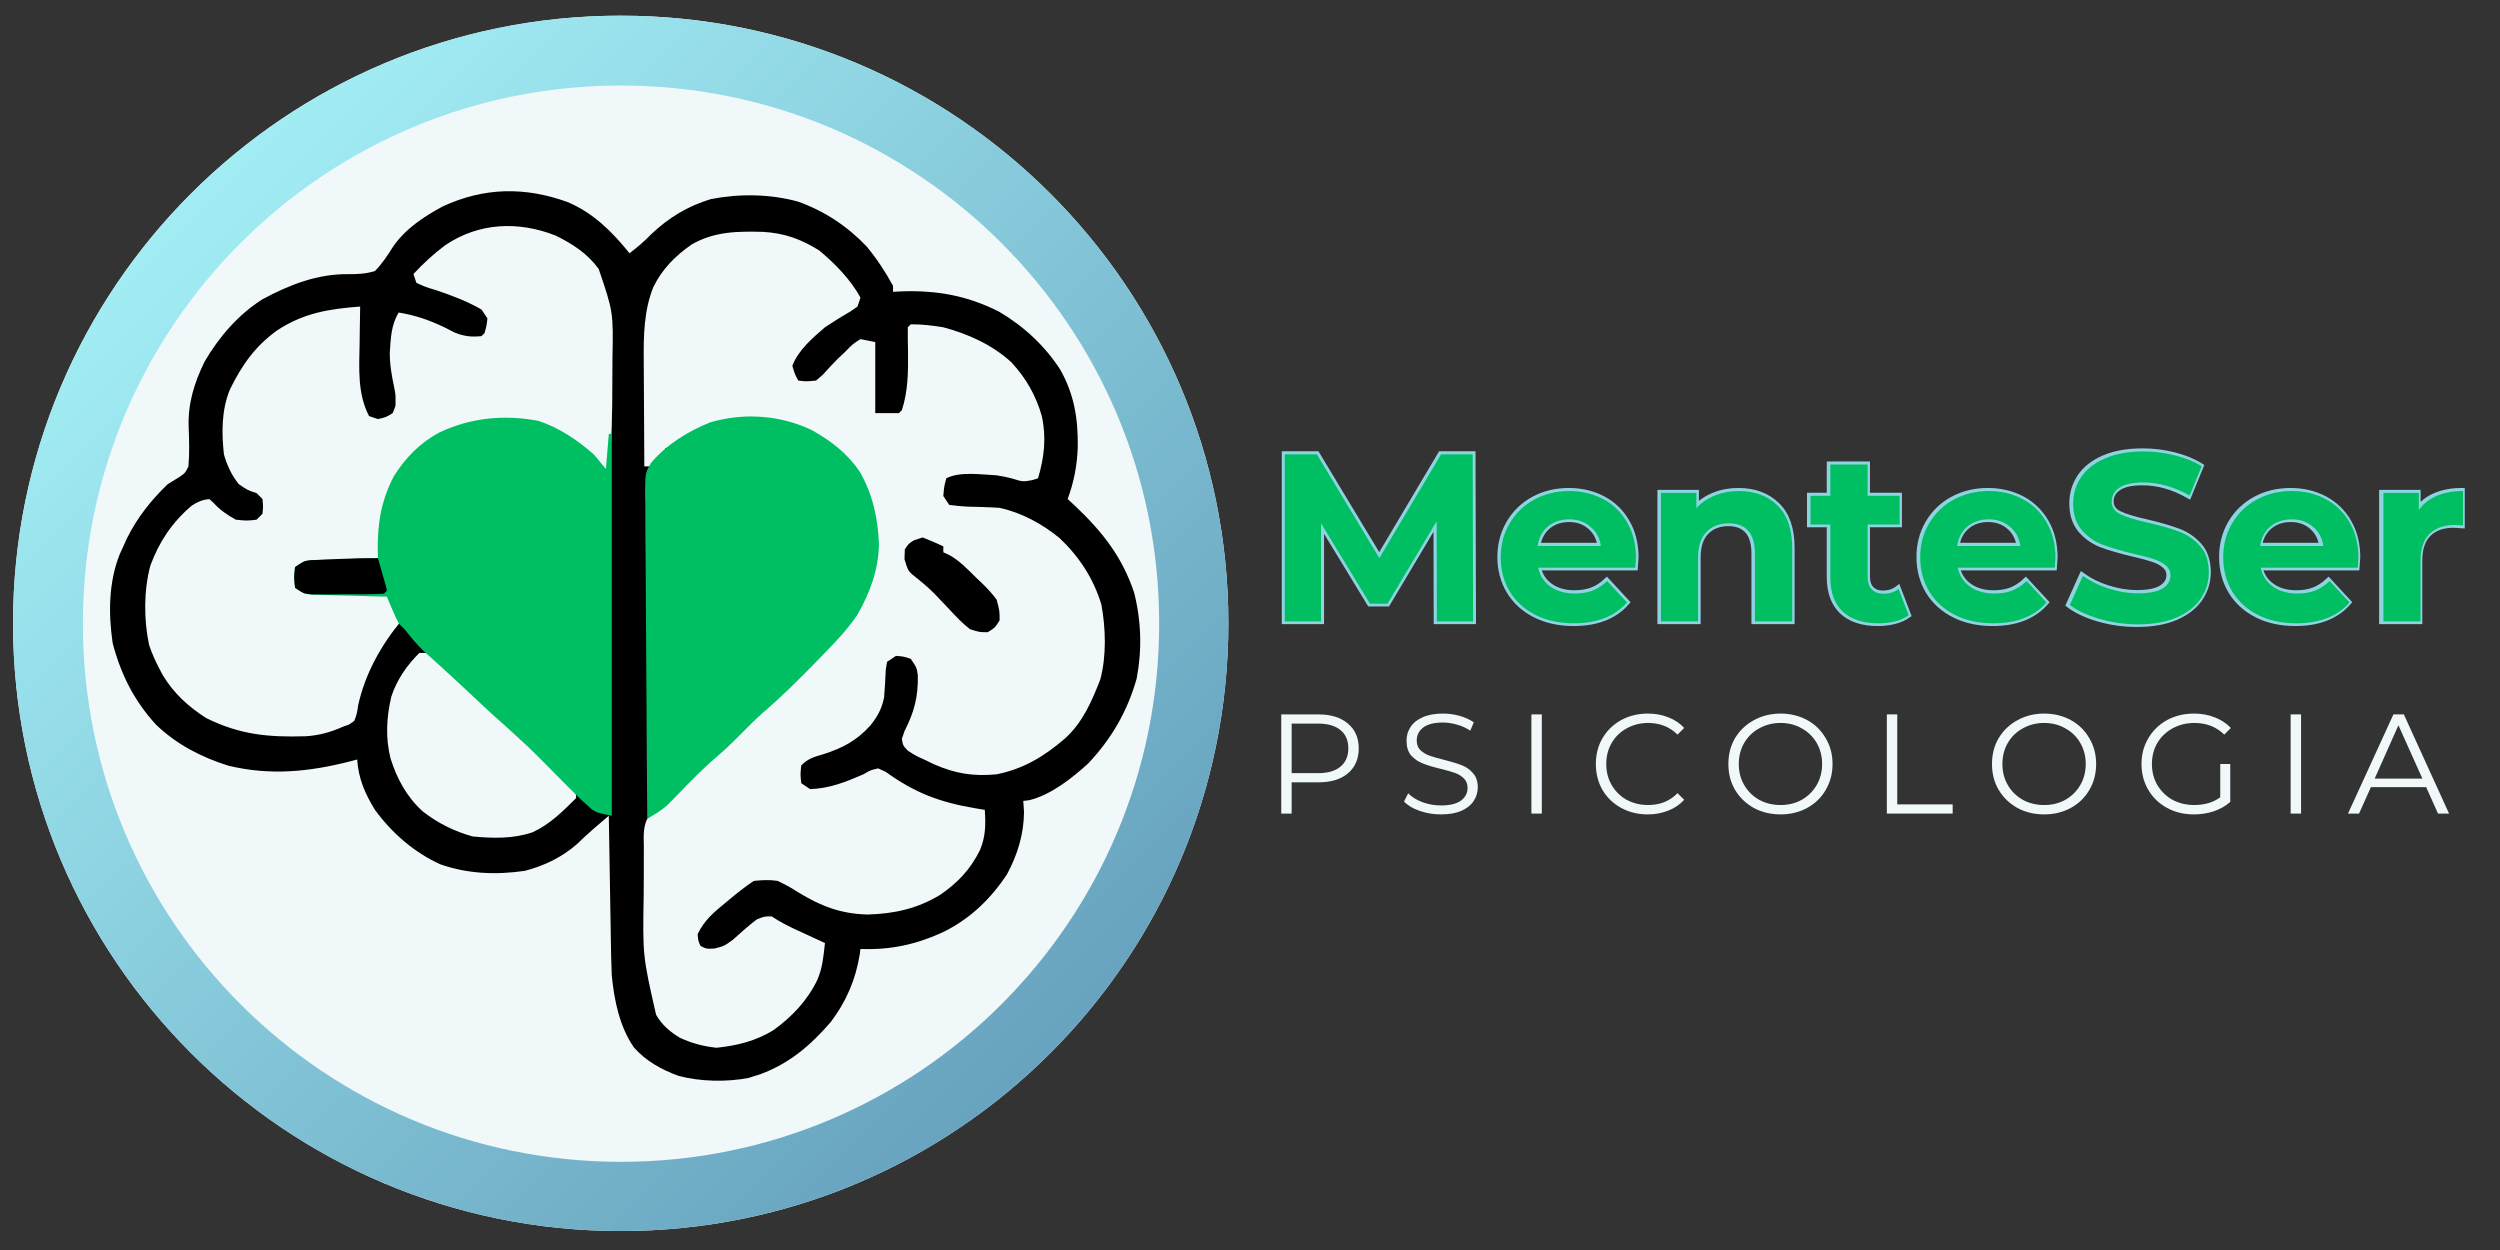 <svg xmlns="http://www.w3.org/2000/svg" xmlns:xlink="http://www.w3.org/1999/xlink" width="250" zoomAndPan="magnify" viewBox="0 0 187.5 93.75" height="125" preserveAspectRatio="xMidYMid meet" version="1.0"><rect x="0" y="0" width="187.5" height="93.75" fill="#333333" stroke="none"/><defs><g/><clipPath id="c67d9cb54a"><path d="M 0.977 1.176 L 92.129 1.176 L 92.129 92.328 L 0.977 92.328 Z M 0.977 1.176 " clip-rule="nonzero"/></clipPath><clipPath id="2d0861275e"><path d="M 46.551 1.176 C 21.379 1.176 0.977 21.578 0.977 46.75 C 0.977 71.922 21.379 92.328 46.551 92.328 C 71.723 92.328 92.129 71.922 92.129 46.75 C 92.129 21.578 71.723 1.176 46.551 1.176 Z M 46.551 1.176 " clip-rule="nonzero"/></clipPath><linearGradient x1="-0" gradientTransform="matrix(6.25, 0, 0, 6.25, 0, 0)" y1="-0" x2="64" gradientUnits="userSpaceOnUse" y2="64" id="1e764350c5"><stop stop-opacity="1" stop-color="rgb(68.199%, 98.799%, 100%)" offset="0"/><stop stop-opacity="1" stop-color="rgb(68.073%, 98.637%, 99.883%)" offset="0.008"/><stop stop-opacity="1" stop-color="rgb(67.818%, 98.315%, 99.649%)" offset="0.016"/><stop stop-opacity="1" stop-color="rgb(67.564%, 97.993%, 99.417%)" offset="0.023"/><stop stop-opacity="1" stop-color="rgb(67.31%, 97.672%, 99.184%)" offset="0.031"/><stop stop-opacity="1" stop-color="rgb(67.056%, 97.35%, 98.952%)" offset="0.039"/><stop stop-opacity="1" stop-color="rgb(66.803%, 97.028%, 98.718%)" offset="0.047"/><stop stop-opacity="1" stop-color="rgb(66.548%, 96.706%, 98.485%)" offset="0.055"/><stop stop-opacity="1" stop-color="rgb(66.295%, 96.385%, 98.253%)" offset="0.062"/><stop stop-opacity="1" stop-color="rgb(66.04%, 96.063%, 98.019%)" offset="0.07"/><stop stop-opacity="1" stop-color="rgb(65.787%, 95.741%, 97.787%)" offset="0.078"/><stop stop-opacity="1" stop-color="rgb(65.533%, 95.419%, 97.554%)" offset="0.086"/><stop stop-opacity="1" stop-color="rgb(65.279%, 95.097%, 97.322%)" offset="0.094"/><stop stop-opacity="1" stop-color="rgb(65.025%, 94.775%, 97.089%)" offset="0.102"/><stop stop-opacity="1" stop-color="rgb(64.771%, 94.453%, 96.855%)" offset="0.109"/><stop stop-opacity="1" stop-color="rgb(64.517%, 94.131%, 96.623%)" offset="0.117"/><stop stop-opacity="1" stop-color="rgb(64.264%, 93.81%, 96.39%)" offset="0.125"/><stop stop-opacity="1" stop-color="rgb(64.009%, 93.488%, 96.158%)" offset="0.133"/><stop stop-opacity="1" stop-color="rgb(63.756%, 93.166%, 95.924%)" offset="0.141"/><stop stop-opacity="1" stop-color="rgb(63.501%, 92.844%, 95.692%)" offset="0.148"/><stop stop-opacity="1" stop-color="rgb(63.248%, 92.522%, 95.459%)" offset="0.156"/><stop stop-opacity="1" stop-color="rgb(62.994%, 92.2%, 95.226%)" offset="0.164"/><stop stop-opacity="1" stop-color="rgb(62.74%, 91.878%, 94.994%)" offset="0.172"/><stop stop-opacity="1" stop-color="rgb(62.486%, 91.556%, 94.76%)" offset="0.18"/><stop stop-opacity="1" stop-color="rgb(62.231%, 91.234%, 94.528%)" offset="0.188"/><stop stop-opacity="1" stop-color="rgb(61.978%, 90.912%, 94.295%)" offset="0.195"/><stop stop-opacity="1" stop-color="rgb(61.725%, 90.591%, 94.063%)" offset="0.203"/><stop stop-opacity="1" stop-color="rgb(61.47%, 90.269%, 93.829%)" offset="0.211"/><stop stop-opacity="1" stop-color="rgb(61.217%, 89.948%, 93.596%)" offset="0.219"/><stop stop-opacity="1" stop-color="rgb(60.962%, 89.626%, 93.364%)" offset="0.227"/><stop stop-opacity="1" stop-color="rgb(60.709%, 89.304%, 93.13%)" offset="0.234"/><stop stop-opacity="1" stop-color="rgb(60.455%, 88.982%, 92.899%)" offset="0.242"/><stop stop-opacity="1" stop-color="rgb(60.2%, 88.66%, 92.665%)" offset="0.25"/><stop stop-opacity="1" stop-color="rgb(59.947%, 88.338%, 92.432%)" offset="0.258"/><stop stop-opacity="1" stop-color="rgb(59.692%, 88.016%, 92.2%)" offset="0.266"/><stop stop-opacity="1" stop-color="rgb(59.439%, 87.694%, 91.966%)" offset="0.273"/><stop stop-opacity="1" stop-color="rgb(59.186%, 87.372%, 91.734%)" offset="0.281"/><stop stop-opacity="1" stop-color="rgb(58.931%, 87.05%, 91.501%)" offset="0.289"/><stop stop-opacity="1" stop-color="rgb(58.678%, 86.728%, 91.269%)" offset="0.297"/><stop stop-opacity="1" stop-color="rgb(58.423%, 86.406%, 91.035%)" offset="0.305"/><stop stop-opacity="1" stop-color="rgb(58.17%, 86.084%, 90.802%)" offset="0.312"/><stop stop-opacity="1" stop-color="rgb(57.916%, 85.762%, 90.57%)" offset="0.32"/><stop stop-opacity="1" stop-color="rgb(57.661%, 85.44%, 90.337%)" offset="0.328"/><stop stop-opacity="1" stop-color="rgb(57.408%, 85.118%, 90.105%)" offset="0.336"/><stop stop-opacity="1" stop-color="rgb(57.153%, 84.798%, 89.871%)" offset="0.344"/><stop stop-opacity="1" stop-color="rgb(56.9%, 84.476%, 89.639%)" offset="0.352"/><stop stop-opacity="1" stop-color="rgb(56.647%, 84.154%, 89.406%)" offset="0.359"/><stop stop-opacity="1" stop-color="rgb(56.392%, 83.832%, 89.172%)" offset="0.367"/><stop stop-opacity="1" stop-color="rgb(56.139%, 83.51%, 88.94%)" offset="0.375"/><stop stop-opacity="1" stop-color="rgb(55.884%, 83.188%, 88.707%)" offset="0.383"/><stop stop-opacity="1" stop-color="rgb(55.63%, 82.866%, 88.475%)" offset="0.391"/><stop stop-opacity="1" stop-color="rgb(55.377%, 82.544%, 88.242%)" offset="0.398"/><stop stop-opacity="1" stop-color="rgb(55.122%, 82.222%, 88.01%)" offset="0.406"/><stop stop-opacity="1" stop-color="rgb(54.869%, 81.9%, 87.776%)" offset="0.414"/><stop stop-opacity="1" stop-color="rgb(54.614%, 81.578%, 87.543%)" offset="0.422"/><stop stop-opacity="1" stop-color="rgb(54.361%, 81.256%, 87.311%)" offset="0.43"/><stop stop-opacity="1" stop-color="rgb(54.108%, 80.934%, 87.077%)" offset="0.438"/><stop stop-opacity="1" stop-color="rgb(53.853%, 80.612%, 86.845%)" offset="0.445"/><stop stop-opacity="1" stop-color="rgb(53.6%, 80.29%, 86.612%)" offset="0.453"/><stop stop-opacity="1" stop-color="rgb(53.345%, 79.968%, 86.38%)" offset="0.461"/><stop stop-opacity="1" stop-color="rgb(53.091%, 79.646%, 86.147%)" offset="0.469"/><stop stop-opacity="1" stop-color="rgb(52.838%, 79.324%, 85.913%)" offset="0.477"/><stop stop-opacity="1" stop-color="rgb(52.583%, 79.004%, 85.681%)" offset="0.484"/><stop stop-opacity="1" stop-color="rgb(52.33%, 78.682%, 85.448%)" offset="0.492"/><stop stop-opacity="1" stop-color="rgb(52.075%, 78.36%, 85.216%)" offset="0.5"/><stop stop-opacity="1" stop-color="rgb(51.949%, 78.2%, 85.1%)" offset="0.5"/><stop stop-opacity="1" stop-color="rgb(51.822%, 78.038%, 84.982%)" offset="0.5"/><stop stop-opacity="1" stop-color="rgb(51.695%, 77.878%, 84.866%)" offset="0.508"/><stop stop-opacity="1" stop-color="rgb(51.569%, 77.716%, 84.749%)" offset="0.516"/><stop stop-opacity="1" stop-color="rgb(51.314%, 77.394%, 84.517%)" offset="0.523"/><stop stop-opacity="1" stop-color="rgb(51.06%, 77.072%, 84.283%)" offset="0.531"/><stop stop-opacity="1" stop-color="rgb(50.806%, 76.75%, 84.052%)" offset="0.539"/><stop stop-opacity="1" stop-color="rgb(50.552%, 76.428%, 83.818%)" offset="0.547"/><stop stop-opacity="1" stop-color="rgb(50.299%, 76.106%, 83.586%)" offset="0.555"/><stop stop-opacity="1" stop-color="rgb(50.044%, 75.784%, 83.353%)" offset="0.562"/><stop stop-opacity="1" stop-color="rgb(49.791%, 75.462%, 83.119%)" offset="0.57"/><stop stop-opacity="1" stop-color="rgb(49.536%, 75.14%, 82.887%)" offset="0.578"/><stop stop-opacity="1" stop-color="rgb(49.283%, 74.818%, 82.654%)" offset="0.586"/><stop stop-opacity="1" stop-color="rgb(49.03%, 74.496%, 82.422%)" offset="0.594"/><stop stop-opacity="1" stop-color="rgb(48.775%, 74.174%, 82.188%)" offset="0.602"/><stop stop-opacity="1" stop-color="rgb(48.521%, 73.853%, 81.956%)" offset="0.609"/><stop stop-opacity="1" stop-color="rgb(48.267%, 73.531%, 81.723%)" offset="0.617"/><stop stop-opacity="1" stop-color="rgb(48.013%, 73.21%, 81.49%)" offset="0.625"/><stop stop-opacity="1" stop-color="rgb(47.76%, 72.888%, 81.258%)" offset="0.633"/><stop stop-opacity="1" stop-color="rgb(47.505%, 72.566%, 81.024%)" offset="0.641"/><stop stop-opacity="1" stop-color="rgb(47.252%, 72.244%, 80.792%)" offset="0.648"/><stop stop-opacity="1" stop-color="rgb(46.997%, 71.922%, 80.559%)" offset="0.656"/><stop stop-opacity="1" stop-color="rgb(46.744%, 71.6%, 80.327%)" offset="0.664"/><stop stop-opacity="1" stop-color="rgb(46.49%, 71.278%, 80.093%)" offset="0.672"/><stop stop-opacity="1" stop-color="rgb(46.236%, 70.956%, 79.86%)" offset="0.68"/><stop stop-opacity="1" stop-color="rgb(45.982%, 70.634%, 79.628%)" offset="0.688"/><stop stop-opacity="1" stop-color="rgb(45.728%, 70.312%, 79.395%)" offset="0.695"/><stop stop-opacity="1" stop-color="rgb(45.474%, 69.991%, 79.163%)" offset="0.703"/><stop stop-opacity="1" stop-color="rgb(45.221%, 69.669%, 78.929%)" offset="0.711"/><stop stop-opacity="1" stop-color="rgb(44.966%, 69.347%, 78.697%)" offset="0.719"/><stop stop-opacity="1" stop-color="rgb(44.713%, 69.025%, 78.464%)" offset="0.727"/><stop stop-opacity="1" stop-color="rgb(44.458%, 68.703%, 78.23%)" offset="0.734"/><stop stop-opacity="1" stop-color="rgb(44.205%, 68.381%, 77.998%)" offset="0.742"/><stop stop-opacity="1" stop-color="rgb(43.951%, 68.059%, 77.765%)" offset="0.75"/><stop stop-opacity="1" stop-color="rgb(43.697%, 67.737%, 77.533%)" offset="0.758"/><stop stop-opacity="1" stop-color="rgb(43.443%, 67.416%, 77.299%)" offset="0.766"/><stop stop-opacity="1" stop-color="rgb(43.188%, 67.094%, 77.066%)" offset="0.773"/><stop stop-opacity="1" stop-color="rgb(42.935%, 66.772%, 76.834%)" offset="0.781"/><stop stop-opacity="1" stop-color="rgb(42.682%, 66.451%, 76.601%)" offset="0.789"/><stop stop-opacity="1" stop-color="rgb(42.427%, 66.129%, 76.369%)" offset="0.797"/><stop stop-opacity="1" stop-color="rgb(42.174%, 65.807%, 76.135%)" offset="0.805"/><stop stop-opacity="1" stop-color="rgb(41.919%, 65.485%, 75.903%)" offset="0.812"/><stop stop-opacity="1" stop-color="rgb(41.666%, 65.163%, 75.67%)" offset="0.82"/><stop stop-opacity="1" stop-color="rgb(41.412%, 64.841%, 75.436%)" offset="0.828"/><stop stop-opacity="1" stop-color="rgb(41.158%, 64.519%, 75.204%)" offset="0.836"/><stop stop-opacity="1" stop-color="rgb(40.904%, 64.197%, 74.971%)" offset="0.844"/><stop stop-opacity="1" stop-color="rgb(40.649%, 63.875%, 74.739%)" offset="0.852"/><stop stop-opacity="1" stop-color="rgb(40.396%, 63.553%, 74.506%)" offset="0.859"/><stop stop-opacity="1" stop-color="rgb(40.143%, 63.231%, 74.274%)" offset="0.867"/><stop stop-opacity="1" stop-color="rgb(39.888%, 62.909%, 74.04%)" offset="0.875"/><stop stop-opacity="1" stop-color="rgb(39.635%, 62.587%, 73.807%)" offset="0.883"/><stop stop-opacity="1" stop-color="rgb(39.38%, 62.265%, 73.575%)" offset="0.891"/><stop stop-opacity="1" stop-color="rgb(39.127%, 61.945%, 73.341%)" offset="0.898"/><stop stop-opacity="1" stop-color="rgb(38.873%, 61.623%, 73.109%)" offset="0.906"/><stop stop-opacity="1" stop-color="rgb(38.618%, 61.301%, 72.876%)" offset="0.914"/><stop stop-opacity="1" stop-color="rgb(38.365%, 60.979%, 72.644%)" offset="0.922"/><stop stop-opacity="1" stop-color="rgb(38.11%, 60.657%, 72.411%)" offset="0.93"/><stop stop-opacity="1" stop-color="rgb(37.857%, 60.335%, 72.177%)" offset="0.938"/><stop stop-opacity="1" stop-color="rgb(37.604%, 60.013%, 71.945%)" offset="0.945"/><stop stop-opacity="1" stop-color="rgb(37.349%, 59.691%, 71.712%)" offset="0.953"/><stop stop-opacity="1" stop-color="rgb(37.096%, 59.369%, 71.48%)" offset="0.961"/><stop stop-opacity="1" stop-color="rgb(36.841%, 59.047%, 71.246%)" offset="0.969"/><stop stop-opacity="1" stop-color="rgb(36.588%, 58.725%, 71.013%)" offset="0.977"/><stop stop-opacity="1" stop-color="rgb(36.334%, 58.403%, 70.781%)" offset="0.984"/><stop stop-opacity="1" stop-color="rgb(36.079%, 58.081%, 70.547%)" offset="0.992"/><stop stop-opacity="1" stop-color="rgb(35.826%, 57.759%, 70.316%)" offset="1"/></linearGradient><clipPath id="8cc2420c67"><path d="M 93 31 L 187 31 L 187 50 L 93 50 Z M 93 31 " clip-rule="nonzero"/></clipPath></defs><g clip-path="url(#c67d9cb54a)"><g clip-path="url(#2d0861275e)"><path fill="#f1f8f9" d="M 0.977 1.176 L 92.129 1.176 L 92.129 92.328 L 0.977 92.328 Z M 0.977 1.176 " fill-opacity="1" fill-rule="nonzero"/><path stroke-linecap="butt" transform="matrix(0.228, 0, 0, 0.228, 0.975, 1.174)" fill="none" stroke-linejoin="miter" d="M 199.999 0.006 C 89.538 0.006 0.007 89.537 0.007 199.999 C 0.007 310.46 89.538 400.008 199.999 400.008 C 310.46 400.008 400.008 310.46 400.008 199.999 C 400.008 89.537 310.46 0.006 199.999 0.006 Z M 199.999 0.006 " stroke="url(#1e764350c5)" stroke-width="45.954" stroke-miterlimit="4"/></g></g><path fill="#000000" d="M 42.566 15.152 C 44.512 15.977 45.906 17.375 47.215 18.996 C 47.793 18.551 48.324 18.109 48.824 17.582 C 50.133 16.336 51.574 15.457 53.309 14.934 C 55.461 14.512 57.754 14.543 59.871 15.125 C 61.852 15.84 63.559 16.969 65.008 18.496 C 65.762 19.41 66.414 20.395 66.977 21.438 L 66.977 21.883 L 67.645 21.852 C 70.273 21.766 72.535 22.168 74.914 23.367 C 76.781 24.465 78.348 25.914 79.527 27.734 C 80.578 29.621 80.855 31.391 80.832 33.516 C 80.789 34.883 80.551 36.137 80.074 37.426 L 80.652 37.961 C 82.68 39.891 84.156 41.746 85.059 44.445 C 85.598 46.562 85.66 48.742 85.25 50.891 C 84.555 53.348 83.367 55.406 81.613 57.262 C 80.379 58.383 78.844 59.598 77.207 60.012 L 76.746 60.07 L 76.801 60.891 C 76.793 62.547 76.312 64.109 75.531 65.562 C 74.328 67.391 72.816 68.852 70.863 69.844 C 68.789 70.828 66.824 71.258 64.535 71.172 L 64.484 71.562 C 64.176 73.473 63.469 75.121 62.297 76.664 C 60.785 78.406 59.219 79.75 57.043 80.559 L 56.539 80.719 L 56.137 80.848 C 54.492 81.16 52.512 81.125 50.895 80.691 C 49.613 80.227 48.441 79.578 47.535 78.547 C 46.461 76.98 46.07 75.035 45.883 73.172 C 45.84 72.246 45.828 71.32 45.812 70.395 L 45.801 69.598 C 45.785 68.758 45.773 67.918 45.758 67.078 L 45.73 65.367 C 45.707 63.973 45.684 62.574 45.66 61.18 C 45.273 61.512 44.883 61.848 44.492 62.18 C 44.074 62.543 43.676 62.922 43.273 63.305 C 42.152 64.293 40.812 64.938 39.363 65.312 C 37.215 65.629 35.066 65.543 33.012 64.82 C 31.039 63.914 29.398 62.484 28.121 60.738 C 27.371 59.516 26.883 58.398 26.789 56.961 L 26.262 57.102 C 23.18 57.891 20.266 58.18 17.137 57.43 C 15.098 56.793 13.227 55.824 11.684 54.332 C 10.055 52.547 9.059 50.566 8.449 48.227 C 8.125 46.016 8.145 43.672 8.973 41.582 L 9.25 40.977 L 9.535 40.348 C 10.312 38.797 11.328 37.516 12.582 36.312 C 12.879 36.129 13.18 35.941 13.48 35.758 C 13.891 35.469 13.891 35.469 14.133 34.98 C 14.219 33.977 14.188 33 14.148 31.996 C 14.094 30.223 14.578 28.684 15.355 27.102 C 16.43 25.266 17.891 23.57 19.699 22.438 C 21.707 21.359 23.828 20.527 26.141 20.562 C 26.859 20.562 27.434 20.539 28.121 20.328 C 28.664 19.773 29.043 19.191 29.457 18.535 C 30.387 17.168 31.762 16.262 33.199 15.484 C 36.309 14.043 39.371 14 42.566 15.152 M 33.383 18.398 C 32.512 19.051 31.746 19.754 31.008 20.551 L 31.23 21.215 C 31.891 21.516 31.891 21.516 32.688 21.758 C 33.887 22.16 35.016 22.582 36.113 23.215 L 36.559 23.879 C 36.488 24.465 36.488 24.465 36.336 24.992 L 36.113 25.211 C 35.332 25.285 34.824 25.23 34.09 24.938 L 33.383 24.574 C 32.211 24.008 31.176 23.652 29.898 23.438 C 29.332 24.398 29.309 25.348 29.234 26.441 C 29.23 27.375 29.387 28.215 29.578 29.125 C 29.676 29.652 29.676 29.652 29.66 30.445 L 29.453 30.984 C 28.926 31.305 28.926 31.305 28.344 31.43 L 27.68 31.207 C 26.812 29.562 26.934 27.652 26.969 25.852 L 26.98 25.016 C 26.988 24.34 26.996 23.668 27.012 22.992 C 24.699 23.164 22.781 23.469 20.797 24.77 C 19.113 25.98 18.137 27.391 17.234 29.234 C 16.609 30.781 16.613 32.457 16.797 34.094 C 17.047 34.938 17.359 35.625 17.91 36.312 C 18.578 36.77 18.578 36.77 19.242 36.98 L 19.684 37.426 C 19.742 37.98 19.742 37.98 19.684 38.535 L 19.242 38.977 C 18.52 39.062 18.52 39.062 17.688 38.977 C 17.02 38.605 16.504 38.258 15.992 37.688 L 15.688 37.426 C 15.156 37.492 14.82 37.633 14.371 37.93 C 12.91 39.176 11.945 40.613 11.277 42.418 C 10.777 44.305 10.781 46.465 11.18 48.367 C 11.379 48.957 11.625 49.527 11.914 50.078 L 12.191 50.609 C 13.02 51.992 14.113 52.988 15.465 53.855 C 18.016 55.117 20.137 55.301 22.938 55.219 C 23.914 55.156 24.793 54.922 25.68 54.52 L 26.16 54.348 L 26.566 54.074 C 26.766 53.547 26.766 53.547 26.859 52.91 C 27.387 50.52 28.566 48.406 30.121 46.527 C 29.875 45.734 29.59 45.129 29.012 44.527 C 27.961 44.242 26.941 44.281 25.859 44.309 C 25.293 44.309 24.727 44.309 24.156 44.309 C 23.781 44.312 23.781 44.312 23.398 44.32 C 22.793 44.309 22.793 44.309 22.348 44.086 L 22.348 42.531 C 22.848 42.281 23.156 42.27 23.711 42.246 L 24.266 42.223 L 24.848 42.199 C 26.031 42.148 27.18 42.094 28.344 41.863 L 28.402 41.133 C 28.609 38.863 28.945 36.855 30.238 34.914 C 31.184 33.734 32.328 32.988 33.672 32.316 L 34.117 32.086 C 35.82 31.371 37.859 31.477 39.668 31.652 C 41.586 32.02 43.066 33.09 44.551 34.316 C 44.941 34.668 45.309 35.039 45.66 35.426 C 45.887 33.168 45.926 30.926 45.926 28.66 C 45.926 28.07 45.93 27.48 45.934 26.891 C 46 23.406 46 23.406 44.898 20.16 C 44.043 19.004 42.945 18.293 41.664 17.664 C 38.863 16.566 35.906 16.688 33.383 18.398 M 51.879 18.332 C 50.645 19.188 49.656 20.18 48.996 21.543 C 48.289 23.301 48.262 25.203 48.281 27.066 L 48.285 27.758 C 48.285 28.48 48.293 29.199 48.297 29.918 C 48.301 30.41 48.301 30.898 48.305 31.391 C 48.309 32.59 48.316 33.785 48.324 34.98 L 48.992 34.98 C 49.488 34.578 49.488 34.578 49.879 34.094 L 49.879 33.648 L 50.25 33.469 C 50.617 33.281 50.977 33.09 51.336 32.887 C 52.973 32 54.449 31.5 56.32 31.43 C 58.484 31.508 60.254 32.062 62.09 33.207 C 63.297 34.027 64.109 35.008 64.754 36.312 C 65.492 38.09 65.809 39.945 65.645 41.863 C 65.281 43.945 64.453 45.77 63.109 47.402 C 62.496 48.094 61.852 48.754 61.203 49.414 L 60.859 49.766 C 59.684 50.973 58.492 52.145 57.207 53.238 C 56.664 53.719 56.16 54.227 55.652 54.742 C 55.023 55.379 54.395 55.996 53.711 56.574 C 52.672 57.461 51.727 58.438 50.77 59.41 C 50.07 60.121 49.328 60.785 48.547 61.402 C 48.195 62.109 48.289 62.871 48.289 63.645 L 48.285 64.195 C 48.285 64.582 48.285 64.973 48.285 65.359 C 48.285 65.941 48.281 66.52 48.277 67.098 C 48.199 71.684 48.199 71.684 49.207 76.109 C 49.656 76.879 50.234 77.375 50.992 77.832 C 51.895 78.254 52.75 78.473 53.738 78.582 C 55.281 78.422 56.699 78.074 58.027 77.25 C 59.402 76.25 60.559 75.035 61.301 73.488 C 61.691 72.59 61.766 71.695 61.871 70.727 L 61.164 70.402 L 60.246 69.977 L 59.781 69.766 C 59.109 69.453 58.488 69.141 57.875 68.73 C 57.332 68.727 57.332 68.727 56.762 68.953 C 56.125 69.434 55.543 69.965 54.945 70.5 C 54.32 70.949 54.32 70.949 53.605 71.137 C 52.988 71.172 52.988 71.172 52.543 70.949 C 52.363 70.562 52.363 70.562 52.324 70.062 C 52.816 69.02 53.559 68.402 54.434 67.688 L 54.824 67.363 C 55.379 66.898 55.938 66.469 56.539 66.066 C 57.191 66.004 57.684 65.973 58.316 66.066 C 58.875 66.328 59.336 66.578 59.844 66.91 C 61.582 67.969 63.02 68.527 65.062 68.59 C 67.066 68.531 68.773 68.16 70.5 67.121 C 71.852 66.191 72.762 65.227 73.496 63.762 C 73.93 62.723 73.93 61.852 73.859 60.738 L 73.152 60.621 C 70.512 60.176 68.633 59.48 66.438 57.895 L 65.867 57.629 C 65.289 57.758 65.289 57.758 64.754 58.074 C 63.418 58.652 62.23 59.133 60.758 59.184 L 60.094 58.738 C 60.023 58.074 60.023 58.074 60.094 57.406 C 60.641 56.859 61.074 56.77 61.812 56.547 C 63.234 56.082 64.242 55.543 65.254 54.438 C 65.816 53.742 66.125 53.188 66.309 52.301 C 66.363 51.605 66.406 50.91 66.434 50.215 L 66.531 49.637 L 67.199 49.191 C 67.766 49.234 67.766 49.234 68.309 49.414 C 68.754 50.078 68.754 50.078 68.836 50.633 C 68.871 52.254 68.574 53.387 67.84 54.832 L 67.641 55.406 C 67.719 55.906 67.719 55.906 68.086 56.297 C 68.672 56.68 68.672 56.68 69.363 56.988 L 70.055 57.324 C 71.672 58.027 72.992 58.238 74.746 58.074 C 76.762 57.668 78.305 56.734 79.852 55.406 C 81.191 54.211 81.875 52.617 82.52 50.969 C 82.992 49.211 82.934 47.105 82.598 45.32 C 82.004 43.379 80.949 41.762 79.48 40.367 C 78.199 39.309 76.598 38.434 74.969 38.09 C 74.672 38.066 74.371 38.051 74.07 38.043 C 73.906 38.035 73.742 38.031 73.57 38.023 C 73.223 38.012 72.879 38.004 72.531 37.996 C 72.086 37.977 71.641 37.926 71.195 37.867 L 70.75 37.203 C 70.805 36.508 70.805 36.508 70.973 35.871 C 72.027 35.34 73.578 35.598 74.746 35.648 C 75.371 35.754 75.371 35.754 75.887 35.883 C 76.711 36.137 76.711 36.137 77.426 36.008 L 77.855 35.871 C 78.32 34.277 78.492 32.828 78.133 31.195 C 77.688 29.645 76.957 28.371 75.867 27.184 C 74.438 25.867 72.613 25.043 70.75 24.547 C 69.938 24.414 69.133 24.316 68.309 24.324 L 68.086 24.547 C 68.082 25.172 68.086 25.793 68.102 26.422 C 68.117 27.902 68.105 29.336 67.641 30.762 L 67.422 30.984 L 65.645 30.984 L 65.645 25.656 L 64.535 25.434 C 63.953 25.805 63.953 25.805 63.422 26.352 L 62.836 26.906 C 62.449 27.297 62.07 27.699 61.703 28.113 L 61.203 28.543 C 60.469 28.613 60.469 28.613 59.871 28.543 C 59.609 28.059 59.609 28.059 59.426 27.434 C 59.867 26.27 60.941 25.344 61.871 24.547 C 62.508 24.121 63.156 23.719 63.816 23.336 L 64.312 22.992 L 64.535 22.328 C 63.824 20.984 62.59 19.734 61.426 18.773 C 60.059 17.93 58.852 17.488 57.246 17.391 C 55.332 17.34 53.59 17.352 51.879 18.332 M 31.453 48.969 C 30.516 49.891 29.742 51.012 29.344 52.266 C 28.984 53.816 28.906 55.301 29.281 56.855 C 29.773 58.41 30.48 59.727 31.684 60.84 C 32.82 61.73 34.062 62.348 35.449 62.734 C 36.961 62.879 38.512 62.918 39.957 62.414 C 41.242 61.824 42.227 60.836 43.219 59.848 C 43.184 59.438 43.184 59.438 42.996 58.961 C 42.547 58.48 42.547 58.48 41.984 58.016 C 41.25 57.379 40.539 56.742 39.863 56.047 C 39.191 55.367 38.496 54.738 37.773 54.117 C 37.02 53.453 36.293 52.766 35.559 52.078 C 34.207 50.809 34.207 50.809 32.84 49.551 L 32.453 49.199 L 32.117 48.969 Z M 31.453 48.969 " fill-opacity="1" fill-rule="nonzero"/><path fill="#00bf63" d="M 40.387 31.566 C 41.957 32.082 43.309 33.012 44.551 34.094 C 44.859 34.457 45.152 34.824 45.441 35.203 L 45.66 32.539 L 45.883 32.539 L 45.883 61.18 C 44.773 60.957 44.773 60.957 44.363 60.684 L 43.996 60.348 L 43.629 60.02 C 42.992 59.41 42.375 58.785 41.758 58.16 C 39.797 56.164 39.797 56.164 37.723 54.289 C 36.855 53.531 36.02 52.734 35.18 51.949 C 34.379 51.195 33.57 50.449 32.754 49.711 C 32.43 49.418 32.105 49.129 31.781 48.836 C 31.246 48.32 30.797 47.781 30.344 47.191 L 29.898 46.75 C 29.73 46.41 29.574 46.07 29.426 45.723 L 29.188 45.172 L 29.012 44.75 L 28.449 44.738 C 27.762 44.719 27.078 44.699 26.391 44.68 C 25.949 44.668 25.504 44.656 25.062 44.648 L 24.219 44.621 L 23.441 44.602 C 22.793 44.527 22.793 44.527 22.129 44.086 C 22.043 43.309 22.043 43.309 22.129 42.531 C 22.793 42.086 22.793 42.086 23.379 42.016 L 24.074 41.996 L 24.824 41.969 L 25.609 41.949 L 26.402 41.922 C 27.051 41.902 27.695 41.883 28.344 41.863 L 28.332 41.336 C 28.301 39.281 28.578 37.586 29.523 35.742 C 30.402 34.332 31.496 33.215 32.965 32.426 C 35.34 31.32 37.805 31.078 40.387 31.566 M 60.871 32.25 C 62.328 33.066 63.555 34 64.492 35.398 C 65.461 37.086 65.844 38.875 65.922 40.809 C 65.891 42.727 65.242 44.477 64.293 46.125 C 63.465 47.34 62.453 48.371 61.426 49.414 L 61.062 49.789 C 59.812 51.062 58.559 52.312 57.199 53.469 C 56.66 53.945 56.16 54.453 55.652 54.965 C 55.023 55.602 54.395 56.219 53.711 56.797 C 52.668 57.684 51.723 58.668 50.77 59.652 L 50.383 60.047 L 50.043 60.398 C 49.578 60.805 49.078 61.094 48.547 61.402 C 48.516 58.016 48.492 54.625 48.48 51.234 C 48.473 49.66 48.461 48.09 48.449 46.516 C 48.434 44.996 48.426 43.477 48.422 41.957 C 48.418 41.379 48.414 40.801 48.406 40.219 C 48.398 39.41 48.395 38.598 48.398 37.785 L 48.383 37.059 C 48.395 35.465 48.395 35.465 48.832 34.715 C 49.992 33.332 51.59 32.355 53.254 31.68 C 55.77 30.938 58.492 31.121 60.871 32.25 " fill-opacity="1" fill-rule="nonzero"/><path fill="#000000" d="M 69.195 40.309 C 69.723 40.516 70.242 40.734 70.75 40.977 L 70.75 41.422 L 71.148 41.602 C 71.969 42.043 72.574 42.699 73.234 43.348 L 73.664 43.754 C 74.062 44.145 74.418 44.52 74.746 44.973 C 74.973 45.816 74.973 45.816 74.969 46.527 C 74.621 47.082 74.621 47.082 74.082 47.414 C 73.477 47.418 73.477 47.418 72.75 47.191 C 72.18 46.75 71.699 46.238 71.207 45.707 C 70.949 45.434 70.688 45.16 70.426 44.887 L 70.039 44.48 C 69.523 43.969 68.969 43.516 68.395 43.066 C 68.086 42.754 68.086 42.754 67.836 41.934 L 67.863 41.199 C 68.141 40.781 68.141 40.781 68.531 40.531 Z M 28.344 41.863 C 28.492 42.383 28.641 42.902 28.789 43.418 L 28.941 43.945 L 29.012 44.309 L 28.789 44.527 C 27.801 44.586 26.809 44.57 25.82 44.57 L 24.973 44.578 L 24.16 44.578 L 23.414 44.582 C 22.793 44.527 22.793 44.527 22.129 44.086 C 22.043 43.309 22.043 43.309 22.129 42.531 C 22.793 42.086 22.793 42.086 23.234 42.016 L 23.734 41.996 L 24.285 41.969 L 24.859 41.949 L 25.426 41.922 C 26.398 41.879 27.371 41.855 28.344 41.863 " fill-opacity="1" fill-rule="nonzero"/><g clip-path="url(#8cc2420c67)"><path stroke-linecap="butt" transform="matrix(0.27, 0, 0, 0.27, 94.874, 27.956)" fill="none" stroke-linejoin="miter" d="M 47.694 68.995 L 47.636 41.176 L 33.979 64.096 L 29.152 64.096 L 15.582 41.783 L 15.582 68.995 L 5.494 68.995 L 5.494 22.634 L 14.382 22.634 L 31.739 51.451 L 48.836 22.634 L 57.651 22.634 L 57.781 68.995 Z M 102.944 51.306 C 102.944 51.451 102.886 52.376 102.756 54.081 L 75.788 54.081 C 76.28 56.292 77.421 58.041 79.228 59.327 C 81.049 60.613 83.303 61.249 85.991 61.249 C 87.841 61.249 89.489 60.975 90.934 60.425 C 92.365 59.862 93.694 58.995 94.937 57.81 L 100.443 63.764 C 97.09 67.608 92.177 69.53 85.731 69.53 C 81.714 69.53 78.158 68.75 75.066 67.189 C 71.959 65.614 69.574 63.431 67.898 60.657 C 66.221 57.868 65.383 54.717 65.383 51.176 C 65.383 47.693 66.207 44.543 67.869 41.739 C 69.516 38.936 71.8 36.739 74.69 35.178 C 77.595 33.617 80.832 32.837 84.402 32.837 C 87.885 32.837 91.05 33.588 93.868 35.077 C 96.7 36.58 98.911 38.733 100.516 41.537 C 102.134 44.341 102.944 47.592 102.944 51.306 Z M 84.474 40.641 C 82.133 40.641 80.167 41.306 78.563 42.635 C 76.988 43.965 76.02 45.771 75.658 48.069 L 93.203 48.069 C 92.856 45.815 91.888 44.023 90.298 42.664 C 88.708 41.32 86.772 40.641 84.474 40.641 Z M 131.5 32.837 C 135.923 32.837 139.492 34.166 142.209 36.811 C 144.926 39.456 146.285 43.387 146.285 48.589 L 146.285 68.995 L 135.952 68.995 L 135.952 50.194 C 135.952 47.361 135.33 45.251 134.087 43.864 C 132.845 42.476 131.052 41.783 128.726 41.783 C 126.124 41.783 124.043 42.592 122.497 44.21 C 120.951 45.815 120.185 48.199 120.185 51.364 L 120.185 68.995 L 109.837 68.995 L 109.837 33.357 L 119.708 33.357 L 119.708 37.519 C 121.081 36.031 122.772 34.875 124.809 34.065 C 126.847 33.241 129.073 32.837 131.5 32.837 Z M 178.614 67.29 C 177.588 68.027 176.345 68.591 174.871 68.967 C 173.397 69.342 171.836 69.53 170.203 69.53 C 165.954 69.53 162.673 68.446 160.361 66.279 C 158.049 64.111 156.878 60.931 156.878 56.74 L 156.878 42.1 L 151.386 42.1 L 151.386 34.166 L 156.878 34.166 L 156.878 25.481 L 167.226 25.481 L 167.226 34.166 L 176.099 34.166 L 176.099 42.1 L 167.226 42.1 L 167.226 56.61 C 167.226 58.113 167.601 59.269 168.367 60.093 C 169.148 60.902 170.246 61.322 171.648 61.322 C 173.295 61.322 174.683 60.874 175.824 59.992 Z M 219.339 51.306 C 219.339 51.451 219.281 52.376 219.151 54.081 L 192.184 54.081 C 192.675 56.292 193.817 58.041 195.638 59.327 C 197.445 60.613 199.699 61.249 202.402 61.249 C 204.251 61.249 205.899 60.975 207.33 60.425 C 208.76 59.862 210.104 58.995 211.333 57.81 L 216.839 63.764 C 213.486 67.608 208.587 69.53 202.141 69.53 C 198.109 69.53 194.554 68.75 191.461 67.189 C 188.369 65.614 185.984 63.431 184.293 60.657 C 182.631 57.868 181.793 54.717 181.793 51.176 C 181.793 47.693 182.617 44.543 184.264 41.739 C 185.926 38.936 188.195 36.739 191.086 35.178 C 193.991 33.617 197.228 32.837 200.812 32.837 C 204.295 32.837 207.445 33.588 210.278 35.077 C 213.096 36.58 215.307 38.733 216.926 41.537 C 218.544 44.341 219.339 47.592 219.339 51.306 Z M 200.87 40.641 C 198.528 40.641 196.563 41.306 194.973 42.635 C 193.384 43.965 192.415 45.771 192.054 48.069 L 209.613 48.069 C 209.266 45.815 208.298 44.023 206.694 42.664 C 205.118 41.32 203.167 40.641 200.87 40.641 Z M 242.217 69.79 C 238.546 69.79 234.991 69.299 231.565 68.302 C 228.155 67.319 225.409 66.018 223.328 64.429 L 226.97 56.35 C 228.964 57.81 231.32 58.98 234.051 59.862 C 236.797 60.743 239.528 61.191 242.274 61.191 C 245.324 61.191 247.578 60.729 249.038 59.833 C 250.497 58.922 251.22 57.709 251.22 56.206 C 251.22 55.107 250.787 54.197 249.919 53.474 C 249.067 52.737 247.954 52.145 246.61 51.711 C 245.266 51.263 243.459 50.786 241.162 50.251 C 237.621 49.413 234.73 48.575 232.476 47.737 C 230.221 46.884 228.285 45.54 226.666 43.69 C 225.062 41.826 224.253 39.369 224.253 36.276 C 224.253 33.588 224.99 31.146 226.435 28.949 C 227.895 26.767 230.091 25.033 233.025 23.761 C 235.973 22.475 239.557 21.839 243.792 21.839 C 246.754 21.839 249.659 22.186 252.477 22.908 C 255.31 23.602 257.781 24.614 259.906 25.943 L 256.582 34.08 C 252.304 31.652 248.026 30.438 243.734 30.438 C 240.728 30.438 238.517 30.929 237.072 31.897 C 235.626 32.866 234.918 34.152 234.918 35.742 C 234.918 37.331 235.742 38.516 237.404 39.282 C 239.066 40.063 241.595 40.829 244.991 41.566 C 248.532 42.404 251.422 43.257 253.677 44.095 C 255.931 44.933 257.868 46.263 259.472 48.069 C 261.091 49.876 261.9 52.332 261.9 55.411 C 261.9 58.07 261.149 60.483 259.66 62.68 C 258.186 64.862 255.96 66.596 252.998 67.883 C 250.049 69.154 246.451 69.79 242.217 69.79 Z M 303.42 51.306 C 303.42 51.451 303.348 52.376 303.218 54.081 L 276.265 54.081 C 276.742 56.292 277.898 58.041 279.705 59.327 C 281.511 60.613 283.766 61.249 286.468 61.249 C 288.318 61.249 289.966 60.975 291.396 60.425 C 292.827 59.862 294.171 58.995 295.414 57.81 L 300.906 63.764 C 297.553 67.608 292.654 69.53 286.208 69.53 C 282.191 69.53 278.621 68.75 275.528 67.189 C 272.435 65.614 270.051 63.431 268.374 60.657 C 266.698 57.868 265.86 54.717 265.86 51.176 C 265.86 47.693 266.684 44.543 268.331 41.739 C 269.993 38.936 272.276 36.739 275.167 35.178 C 278.057 33.617 281.294 32.837 284.879 32.837 C 288.361 32.837 291.512 33.588 294.345 35.077 C 297.163 36.58 299.388 38.733 300.992 41.537 C 302.611 44.341 303.42 47.592 303.42 51.306 Z M 284.951 40.641 C 282.61 40.641 280.644 41.306 279.04 42.635 C 277.45 43.965 276.482 45.771 276.135 48.069 L 293.68 48.069 C 293.333 45.815 292.365 44.023 290.775 42.664 C 289.185 41.32 287.249 40.641 284.951 40.641 Z M 320.185 38.054 C 321.427 36.334 323.089 35.033 325.185 34.166 C 327.28 33.27 329.708 32.837 332.44 32.837 L 332.44 42.361 C 331.284 42.274 330.518 42.231 330.127 42.231 C 327.165 42.231 324.838 43.069 323.162 44.716 C 321.485 46.378 320.647 48.864 320.647 52.173 L 320.647 68.995 L 310.314 68.995 L 310.314 33.357 L 320.185 33.357 Z M 320.185 38.054 " stroke="#8ed3e1" stroke-width="1.656" stroke-opacity="1" stroke-miterlimit="4"/></g><g fill="#00bf63" fill-opacity="1"><g transform="translate(94.874, 46.607)"><g><path d="M 12.891 0 L 12.875 -7.516 L 9.188 -1.328 L 7.875 -1.328 L 4.203 -7.359 L 4.203 0 L 1.484 0 L 1.484 -12.531 L 3.891 -12.531 L 8.578 -4.75 L 13.203 -12.531 L 15.578 -12.531 L 15.609 0 Z M 12.891 0 "/></g></g></g><g fill="#00bf63" fill-opacity="1"><g transform="translate(111.975, 46.607)"><g><path d="M 10.719 -4.781 C 10.719 -4.75 10.703 -4.5 10.672 -4.031 L 3.391 -4.031 C 3.516 -3.438 3.82 -2.961 4.312 -2.609 C 4.801 -2.266 5.41 -2.094 6.141 -2.094 C 6.641 -2.094 7.082 -2.164 7.469 -2.312 C 7.863 -2.469 8.227 -2.707 8.562 -3.031 L 10.047 -1.422 C 9.141 -0.379 7.812 0.141 6.062 0.141 C 4.977 0.141 4.02 -0.066 3.188 -0.484 C 2.352 -0.91 1.707 -1.5 1.25 -2.25 C 0.801 -3.008 0.578 -3.863 0.578 -4.812 C 0.578 -5.758 0.801 -6.609 1.25 -7.359 C 1.695 -8.117 2.312 -8.711 3.094 -9.141 C 3.875 -9.566 4.75 -9.781 5.719 -9.781 C 6.656 -9.781 7.504 -9.578 8.266 -9.172 C 9.035 -8.766 9.633 -8.18 10.062 -7.422 C 10.5 -6.66 10.719 -5.781 10.719 -4.781 Z M 5.734 -7.656 C 5.098 -7.656 4.562 -7.477 4.125 -7.125 C 3.695 -6.77 3.438 -6.281 3.344 -5.656 L 8.094 -5.656 C 8 -6.27 7.734 -6.754 7.297 -7.109 C 6.867 -7.473 6.348 -7.656 5.734 -7.656 Z M 5.734 -7.656 "/></g></g></g><g fill="#00bf63" fill-opacity="1"><g transform="translate(123.275, 46.607)"><g><path d="M 7.141 -9.781 C 8.336 -9.781 9.301 -9.422 10.031 -8.703 C 10.77 -7.984 11.141 -6.922 11.141 -5.516 L 11.141 0 L 8.344 0 L 8.344 -5.078 C 8.344 -5.848 8.176 -6.422 7.844 -6.797 C 7.508 -7.172 7.023 -7.359 6.391 -7.359 C 5.691 -7.359 5.129 -7.141 4.703 -6.703 C 4.285 -6.266 4.078 -5.617 4.078 -4.766 L 4.078 0 L 1.297 0 L 1.297 -9.641 L 3.953 -9.641 L 3.953 -8.5 C 4.328 -8.906 4.785 -9.219 5.328 -9.438 C 5.879 -9.664 6.484 -9.781 7.141 -9.781 Z M 7.141 -9.781 "/></g></g></g><g fill="#00bf63" fill-opacity="1"><g transform="translate(135.648, 46.607)"><g><path d="M 7.5 -0.469 C 7.227 -0.258 6.891 -0.102 6.484 0 C 6.086 0.094 5.672 0.141 5.234 0.141 C 4.086 0.141 3.195 -0.148 2.562 -0.734 C 1.938 -1.316 1.625 -2.176 1.625 -3.312 L 1.625 -7.266 L 0.141 -7.266 L 0.141 -9.422 L 1.625 -9.422 L 1.625 -11.766 L 4.422 -11.766 L 4.422 -9.422 L 6.828 -9.422 L 6.828 -7.266 L 4.422 -7.266 L 4.422 -3.344 C 4.422 -2.938 4.523 -2.625 4.734 -2.406 C 4.941 -2.188 5.238 -2.078 5.625 -2.078 C 6.062 -2.078 6.438 -2.195 6.75 -2.438 Z M 7.5 -0.469 "/></g></g></g><g fill="#00bf63" fill-opacity="1"><g transform="translate(143.438, 46.607)"><g><path d="M 10.719 -4.781 C 10.719 -4.75 10.703 -4.5 10.672 -4.031 L 3.391 -4.031 C 3.516 -3.438 3.82 -2.961 4.312 -2.609 C 4.801 -2.266 5.41 -2.094 6.141 -2.094 C 6.641 -2.094 7.082 -2.164 7.469 -2.312 C 7.863 -2.469 8.227 -2.707 8.562 -3.031 L 10.047 -1.422 C 9.141 -0.379 7.812 0.141 6.062 0.141 C 4.977 0.141 4.02 -0.066 3.188 -0.484 C 2.352 -0.91 1.707 -1.5 1.25 -2.25 C 0.801 -3.008 0.578 -3.863 0.578 -4.812 C 0.578 -5.758 0.801 -6.609 1.25 -7.359 C 1.695 -8.117 2.312 -8.711 3.094 -9.141 C 3.875 -9.566 4.75 -9.781 5.719 -9.781 C 6.656 -9.781 7.504 -9.578 8.266 -9.172 C 9.035 -8.766 9.633 -8.18 10.062 -7.422 C 10.5 -6.66 10.719 -5.781 10.719 -4.781 Z M 5.734 -7.656 C 5.098 -7.656 4.562 -7.477 4.125 -7.125 C 3.695 -6.77 3.438 -6.281 3.344 -5.656 L 8.094 -5.656 C 8 -6.27 7.734 -6.754 7.297 -7.109 C 6.867 -7.473 6.348 -7.656 5.734 -7.656 Z M 5.734 -7.656 "/></g></g></g><g fill="#00bf63" fill-opacity="1"><g transform="translate(154.737, 46.607)"><g><path d="M 5.609 0.219 C 4.617 0.219 3.66 0.082 2.734 -0.188 C 1.805 -0.457 1.062 -0.805 0.5 -1.234 L 1.484 -3.422 C 2.023 -3.023 2.664 -2.707 3.406 -2.469 C 4.145 -2.227 4.883 -2.109 5.625 -2.109 C 6.445 -2.109 7.055 -2.227 7.453 -2.469 C 7.848 -2.719 8.047 -3.047 8.047 -3.453 C 8.047 -3.754 7.926 -4.004 7.688 -4.203 C 7.457 -4.398 7.16 -4.555 6.797 -4.672 C 6.43 -4.797 5.938 -4.926 5.312 -5.062 C 4.363 -5.289 3.582 -5.52 2.969 -5.75 C 2.363 -5.977 1.844 -6.344 1.406 -6.844 C 0.969 -7.344 0.75 -8.008 0.75 -8.844 C 0.75 -9.57 0.945 -10.227 1.344 -10.812 C 1.738 -11.406 2.332 -11.875 3.125 -12.219 C 3.914 -12.57 4.883 -12.75 6.031 -12.75 C 6.832 -12.75 7.613 -12.648 8.375 -12.453 C 9.145 -12.266 9.816 -11.992 10.391 -11.641 L 9.484 -9.438 C 8.328 -10.094 7.172 -10.422 6.016 -10.422 C 5.203 -10.422 4.602 -10.289 4.219 -10.031 C 3.832 -9.77 3.641 -9.422 3.641 -8.984 C 3.641 -8.555 3.863 -8.238 4.312 -8.031 C 4.758 -7.82 5.441 -7.613 6.359 -7.406 C 7.316 -7.188 8.098 -6.961 8.703 -6.734 C 9.305 -6.504 9.828 -6.145 10.266 -5.656 C 10.703 -5.164 10.922 -4.504 10.922 -3.672 C 10.922 -2.953 10.719 -2.297 10.312 -1.703 C 9.914 -1.117 9.316 -0.648 8.516 -0.297 C 7.723 0.047 6.754 0.219 5.609 0.219 Z M 5.609 0.219 "/></g></g></g><g fill="#00bf63" fill-opacity="1"><g transform="translate(166.162, 46.607)"><g><path d="M 10.719 -4.781 C 10.719 -4.75 10.703 -4.5 10.672 -4.031 L 3.391 -4.031 C 3.516 -3.438 3.82 -2.961 4.312 -2.609 C 4.801 -2.266 5.41 -2.094 6.141 -2.094 C 6.641 -2.094 7.082 -2.164 7.469 -2.312 C 7.863 -2.469 8.227 -2.707 8.562 -3.031 L 10.047 -1.422 C 9.141 -0.379 7.812 0.141 6.062 0.141 C 4.977 0.141 4.02 -0.066 3.188 -0.484 C 2.352 -0.91 1.707 -1.5 1.25 -2.25 C 0.801 -3.008 0.578 -3.863 0.578 -4.812 C 0.578 -5.758 0.801 -6.609 1.25 -7.359 C 1.695 -8.117 2.312 -8.711 3.094 -9.141 C 3.875 -9.566 4.75 -9.781 5.719 -9.781 C 6.656 -9.781 7.504 -9.578 8.266 -9.172 C 9.035 -8.766 9.633 -8.18 10.062 -7.422 C 10.5 -6.66 10.719 -5.781 10.719 -4.781 Z M 5.734 -7.656 C 5.098 -7.656 4.562 -7.477 4.125 -7.125 C 3.695 -6.77 3.438 -6.281 3.344 -5.656 L 8.094 -5.656 C 8 -6.27 7.734 -6.754 7.297 -7.109 C 6.867 -7.473 6.348 -7.656 5.734 -7.656 Z M 5.734 -7.656 "/></g></g></g><g fill="#00bf63" fill-opacity="1"><g transform="translate(177.461, 46.607)"><g><path d="M 3.953 -8.359 C 4.285 -8.828 4.734 -9.18 5.297 -9.422 C 5.867 -9.66 6.523 -9.781 7.266 -9.781 L 7.266 -7.203 C 6.953 -7.223 6.742 -7.234 6.641 -7.234 C 5.836 -7.234 5.207 -7.008 4.75 -6.562 C 4.301 -6.113 4.078 -5.441 4.078 -4.547 L 4.078 0 L 1.297 0 L 1.297 -9.641 L 3.953 -9.641 Z M 3.953 -8.359 "/></g></g></g><g fill="#f1f8f9" fill-opacity="1"><g transform="translate(94.874, 61.018)"><g><path d="M 4 -7.438 C 4.945 -7.438 5.688 -7.207 6.219 -6.75 C 6.758 -6.301 7.031 -5.68 7.031 -4.891 C 7.031 -4.098 6.758 -3.473 6.219 -3.016 C 5.688 -2.566 4.945 -2.344 4 -2.344 L 2 -2.344 L 2 0 L 1.219 0 L 1.219 -7.438 Z M 3.969 -3.031 C 4.707 -3.031 5.27 -3.191 5.656 -3.516 C 6.051 -3.836 6.25 -4.297 6.25 -4.891 C 6.25 -5.492 6.051 -5.953 5.656 -6.266 C 5.27 -6.586 4.707 -6.75 3.969 -6.75 L 2 -6.75 L 2 -3.031 Z M 3.969 -3.031 "/></g></g></g><g fill="#f1f8f9" fill-opacity="1"><g transform="translate(104.802, 61.018)"><g><path d="M 3.266 0.062 C 2.711 0.062 2.18 -0.023 1.672 -0.203 C 1.16 -0.379 0.77 -0.613 0.5 -0.906 L 0.812 -1.516 C 1.082 -1.242 1.438 -1.023 1.875 -0.859 C 2.32 -0.691 2.785 -0.609 3.266 -0.609 C 3.93 -0.609 4.43 -0.727 4.766 -0.969 C 5.098 -1.219 5.266 -1.535 5.266 -1.922 C 5.266 -2.223 5.172 -2.461 4.984 -2.641 C 4.805 -2.816 4.586 -2.953 4.328 -3.047 C 4.066 -3.141 3.703 -3.242 3.234 -3.359 C 2.672 -3.492 2.223 -3.629 1.891 -3.766 C 1.555 -3.898 1.27 -4.098 1.031 -4.359 C 0.801 -4.629 0.688 -5 0.688 -5.469 C 0.688 -5.844 0.785 -6.18 0.984 -6.484 C 1.18 -6.797 1.484 -7.039 1.891 -7.219 C 2.297 -7.406 2.805 -7.5 3.422 -7.5 C 3.848 -7.5 4.266 -7.441 4.672 -7.328 C 5.078 -7.211 5.43 -7.051 5.734 -6.844 L 5.469 -6.219 C 5.156 -6.426 4.82 -6.578 4.469 -6.672 C 4.113 -6.773 3.766 -6.828 3.422 -6.828 C 2.766 -6.828 2.27 -6.703 1.938 -6.453 C 1.613 -6.203 1.453 -5.879 1.453 -5.484 C 1.453 -5.18 1.539 -4.941 1.719 -4.766 C 1.906 -4.586 2.133 -4.445 2.406 -4.344 C 2.676 -4.25 3.039 -4.145 3.5 -4.031 C 4.051 -3.895 4.492 -3.758 4.828 -3.625 C 5.16 -3.5 5.441 -3.301 5.672 -3.031 C 5.91 -2.77 6.031 -2.414 6.031 -1.969 C 6.031 -1.594 5.926 -1.25 5.719 -0.938 C 5.52 -0.633 5.211 -0.391 4.797 -0.203 C 4.379 -0.023 3.867 0.062 3.266 0.062 Z M 3.266 0.062 "/></g></g></g><g fill="#f1f8f9" fill-opacity="1"><g transform="translate(113.636, 61.018)"><g><path d="M 1.219 -7.438 L 2 -7.438 L 2 0 L 1.219 0 Z M 1.219 -7.438 "/></g></g></g><g fill="#f1f8f9" fill-opacity="1"><g transform="translate(119.142, 61.018)"><g><path d="M 4.438 0.062 C 3.707 0.062 3.047 -0.098 2.453 -0.422 C 1.859 -0.742 1.391 -1.191 1.047 -1.766 C 0.711 -2.348 0.547 -3 0.547 -3.719 C 0.547 -4.438 0.711 -5.082 1.047 -5.656 C 1.391 -6.238 1.859 -6.691 2.453 -7.016 C 3.047 -7.336 3.711 -7.5 4.453 -7.5 C 5.004 -7.5 5.516 -7.406 5.984 -7.219 C 6.453 -7.039 6.848 -6.773 7.172 -6.422 L 6.672 -5.922 C 6.086 -6.504 5.352 -6.797 4.469 -6.797 C 3.883 -6.797 3.348 -6.66 2.859 -6.391 C 2.379 -6.129 2.004 -5.766 1.734 -5.297 C 1.461 -4.828 1.328 -4.301 1.328 -3.719 C 1.328 -3.133 1.461 -2.609 1.734 -2.141 C 2.004 -1.672 2.379 -1.301 2.859 -1.031 C 3.348 -0.77 3.883 -0.641 4.469 -0.641 C 5.363 -0.641 6.098 -0.938 6.672 -1.531 L 7.172 -1.031 C 6.848 -0.676 6.445 -0.406 5.969 -0.219 C 5.5 -0.031 4.988 0.062 4.438 0.062 Z M 4.438 0.062 "/></g></g></g><g fill="#f1f8f9" fill-opacity="1"><g transform="translate(129.081, 61.018)"><g><path d="M 4.469 0.062 C 3.727 0.062 3.055 -0.098 2.453 -0.422 C 1.859 -0.754 1.391 -1.207 1.047 -1.781 C 0.711 -2.352 0.547 -3 0.547 -3.719 C 0.547 -4.438 0.711 -5.082 1.047 -5.656 C 1.391 -6.227 1.859 -6.676 2.453 -7 C 3.055 -7.332 3.727 -7.5 4.469 -7.5 C 5.195 -7.5 5.859 -7.336 6.453 -7.016 C 7.047 -6.691 7.508 -6.238 7.844 -5.656 C 8.188 -5.082 8.359 -4.438 8.359 -3.719 C 8.359 -3 8.188 -2.348 7.844 -1.766 C 7.508 -1.191 7.047 -0.742 6.453 -0.422 C 5.859 -0.098 5.195 0.062 4.469 0.062 Z M 4.469 -0.641 C 5.051 -0.641 5.578 -0.77 6.047 -1.031 C 6.523 -1.301 6.898 -1.672 7.172 -2.141 C 7.441 -2.609 7.578 -3.133 7.578 -3.719 C 7.578 -4.301 7.441 -4.828 7.172 -5.297 C 6.898 -5.766 6.523 -6.129 6.047 -6.391 C 5.578 -6.66 5.051 -6.797 4.469 -6.797 C 3.875 -6.797 3.336 -6.66 2.859 -6.391 C 2.379 -6.129 2.004 -5.766 1.734 -5.297 C 1.461 -4.828 1.328 -4.301 1.328 -3.719 C 1.328 -3.133 1.461 -2.609 1.734 -2.141 C 2.004 -1.672 2.379 -1.301 2.859 -1.031 C 3.336 -0.77 3.875 -0.641 4.469 -0.641 Z M 4.469 -0.641 "/></g></g></g><g fill="#f1f8f9" fill-opacity="1"><g transform="translate(140.295, 61.018)"><g><path d="M 1.219 -7.438 L 2 -7.438 L 2 -0.688 L 6.156 -0.688 L 6.156 0 L 1.219 0 Z M 1.219 -7.438 "/></g></g></g><g fill="#f1f8f9" fill-opacity="1"><g transform="translate(148.852, 61.018)"><g><path d="M 4.469 0.062 C 3.727 0.062 3.055 -0.098 2.453 -0.422 C 1.859 -0.754 1.391 -1.207 1.047 -1.781 C 0.711 -2.352 0.547 -3 0.547 -3.719 C 0.547 -4.438 0.711 -5.082 1.047 -5.656 C 1.391 -6.227 1.859 -6.676 2.453 -7 C 3.055 -7.332 3.727 -7.5 4.469 -7.5 C 5.195 -7.5 5.859 -7.336 6.453 -7.016 C 7.047 -6.691 7.508 -6.238 7.844 -5.656 C 8.188 -5.082 8.359 -4.438 8.359 -3.719 C 8.359 -3 8.188 -2.348 7.844 -1.766 C 7.508 -1.191 7.047 -0.742 6.453 -0.422 C 5.859 -0.098 5.195 0.062 4.469 0.062 Z M 4.469 -0.641 C 5.051 -0.641 5.578 -0.77 6.047 -1.031 C 6.523 -1.301 6.898 -1.672 7.172 -2.141 C 7.441 -2.609 7.578 -3.133 7.578 -3.719 C 7.578 -4.301 7.441 -4.828 7.172 -5.297 C 6.898 -5.766 6.523 -6.129 6.047 -6.391 C 5.578 -6.66 5.051 -6.797 4.469 -6.797 C 3.875 -6.797 3.336 -6.66 2.859 -6.391 C 2.379 -6.129 2.004 -5.766 1.734 -5.297 C 1.461 -4.828 1.328 -4.301 1.328 -3.719 C 1.328 -3.133 1.461 -2.609 1.734 -2.141 C 2.004 -1.672 2.379 -1.301 2.859 -1.031 C 3.336 -0.77 3.875 -0.641 4.469 -0.641 Z M 4.469 -0.641 "/></g></g></g><g fill="#f1f8f9" fill-opacity="1"><g transform="translate(160.066, 61.018)"><g><path d="M 6.453 -3.719 L 7.203 -3.719 L 7.203 -0.875 C 6.859 -0.57 6.445 -0.336 5.969 -0.172 C 5.5 -0.016 5 0.062 4.469 0.062 C 3.727 0.062 3.062 -0.098 2.469 -0.422 C 1.875 -0.742 1.406 -1.191 1.062 -1.766 C 0.719 -2.348 0.547 -3 0.547 -3.719 C 0.547 -4.438 0.719 -5.082 1.062 -5.656 C 1.406 -6.238 1.875 -6.691 2.469 -7.016 C 3.062 -7.336 3.734 -7.5 4.484 -7.5 C 5.047 -7.5 5.562 -7.406 6.031 -7.219 C 6.508 -7.039 6.914 -6.773 7.25 -6.422 L 6.75 -5.922 C 6.164 -6.504 5.422 -6.797 4.516 -6.797 C 3.91 -6.797 3.363 -6.66 2.875 -6.391 C 2.395 -6.129 2.016 -5.766 1.734 -5.297 C 1.461 -4.828 1.328 -4.301 1.328 -3.719 C 1.328 -3.133 1.461 -2.609 1.734 -2.141 C 2.016 -1.672 2.395 -1.301 2.875 -1.031 C 3.363 -0.77 3.906 -0.641 4.5 -0.641 C 5.27 -0.641 5.922 -0.832 6.453 -1.219 Z M 6.453 -3.719 "/></g></g></g><g fill="#f1f8f9" fill-opacity="1"><g transform="translate(170.579, 61.018)"><g><path d="M 1.219 -7.438 L 2 -7.438 L 2 0 L 1.219 0 Z M 1.219 -7.438 "/></g></g></g><g fill="#f1f8f9" fill-opacity="1"><g transform="translate(176.085, 61.018)"><g><path d="M 5.875 -1.984 L 1.734 -1.984 L 0.844 0 L 0.016 0 L 3.422 -7.438 L 4.203 -7.438 L 7.594 0 L 6.766 0 Z M 5.594 -2.625 L 3.797 -6.625 L 2.016 -2.625 Z M 5.594 -2.625 "/></g></g></g></svg>